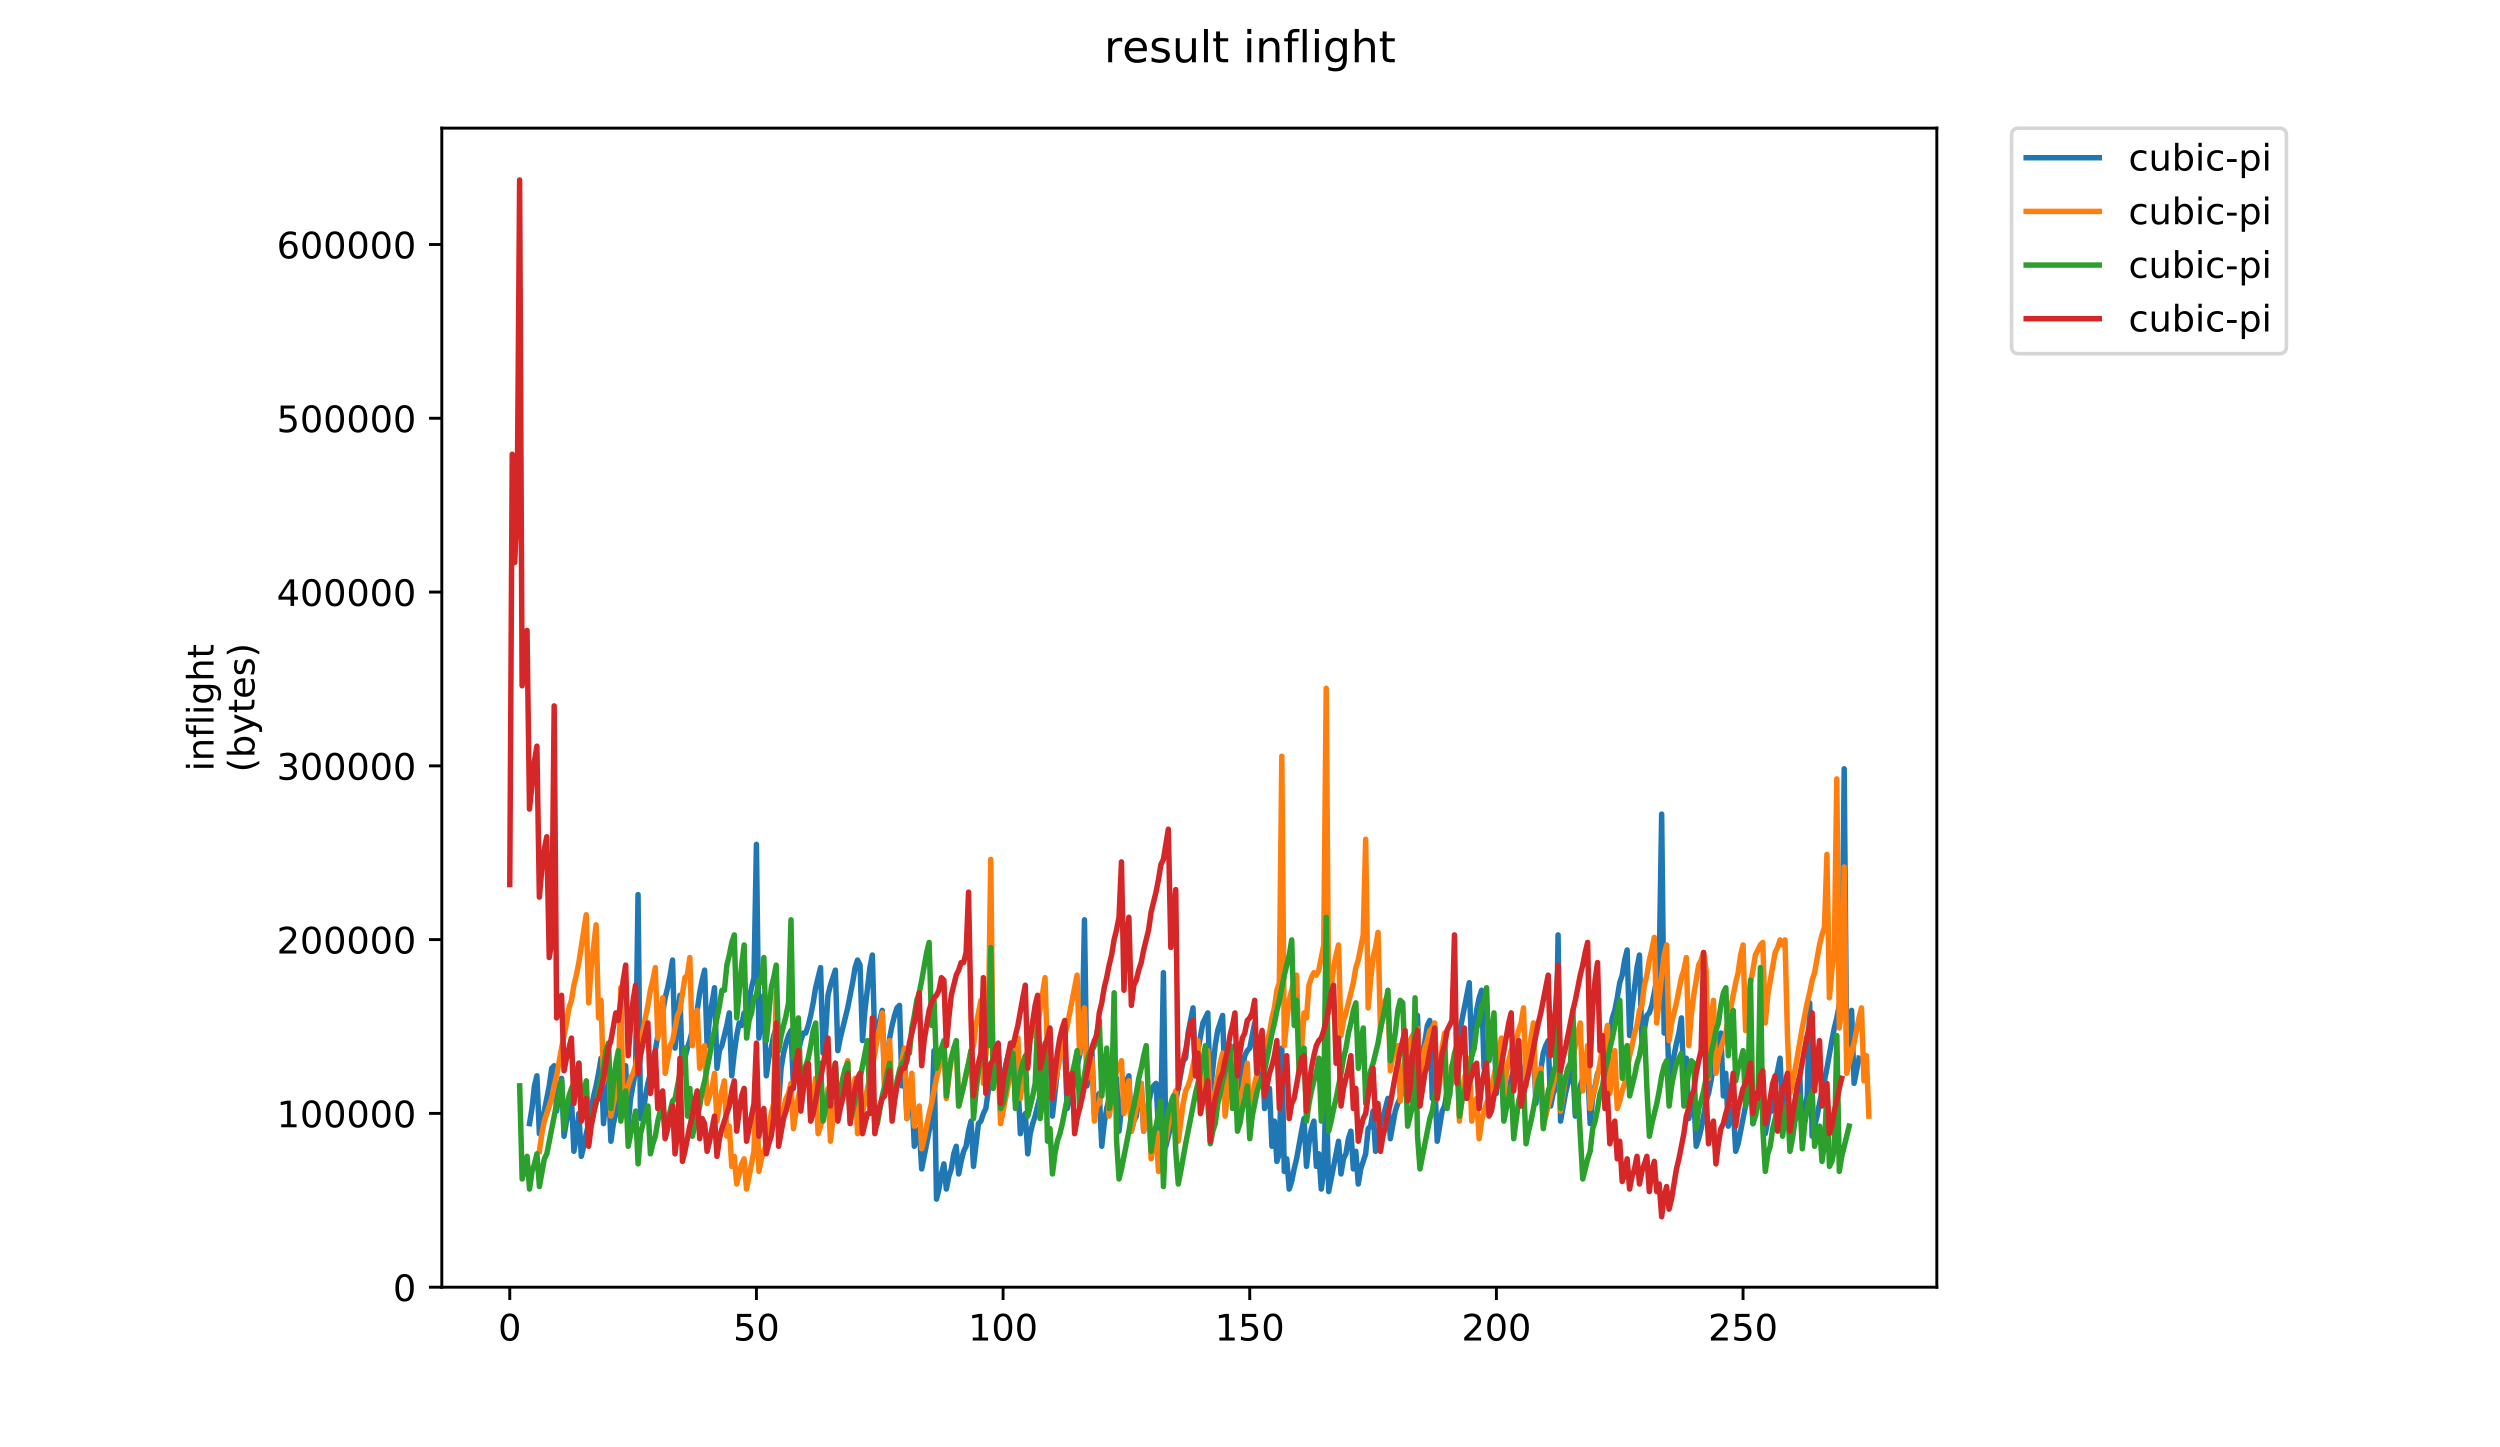 <?xml version="1.0" encoding="utf-8" standalone="no"?>
<!DOCTYPE svg PUBLIC "-//W3C//DTD SVG 1.1//EN"
  "http://www.w3.org/Graphics/SVG/1.1/DTD/svg11.dtd">
<!-- Created with matplotlib (https://matplotlib.org/) -->
<svg height="396pt" version="1.1" viewBox="0 0 684 396" width="684pt" xmlns="http://www.w3.org/2000/svg" xmlns:xlink="http://www.w3.org/1999/xlink">
 <defs>
  <style type="text/css">
*{stroke-linecap:butt;stroke-linejoin:round;}
  </style>
 </defs>
 <g id="figure_1">
  <g id="patch_1">
   <path d="M 0 396 
L 684 396 
L 684 0 
L 0 0 
z
" style="fill:#ffffff;"/>
  </g>
  <g id="axes_1">
   <g id="patch_2">
    <path d="M 120.879 352.174 
L 529.913 352.174 
L 529.913 35.062 
L 120.879 35.062 
z
" style="fill:#ffffff;"/>
   </g>
   <g id="matplotlib.axis_1">
    <g id="xtick_1">
     <g id="line2d_1">
      <defs>
       <path d="M 0 0 
L 0 3.5 
" id="me2e9a9edcd" style="stroke:#000000;stroke-width:0.8;"/>
      </defs>
      <g>
       <use style="stroke:#000000;stroke-width:0.8;" x="139.471" xlink:href="#me2e9a9edcd" y="352.174"/>
      </g>
     </g>
     <g id="text_1">
      <!-- 0 -->
      <defs>
       <path d="M 31.781 66.406 
Q 24.172 66.406 20.328 58.906 
Q 16.5 51.422 16.5 36.375 
Q 16.5 21.391 20.328 13.891 
Q 24.172 6.391 31.781 6.391 
Q 39.453 6.391 43.281 13.891 
Q 47.125 21.391 47.125 36.375 
Q 47.125 51.422 43.281 58.906 
Q 39.453 66.406 31.781 66.406 
z
M 31.781 74.219 
Q 44.047 74.219 50.516 64.516 
Q 56.984 54.828 56.984 36.375 
Q 56.984 17.969 50.516 8.266 
Q 44.047 -1.422 31.781 -1.422 
Q 19.531 -1.422 13.062 8.266 
Q 6.594 17.969 6.594 36.375 
Q 6.594 54.828 13.062 64.516 
Q 19.531 74.219 31.781 74.219 
z
" id="DejaVuSans-48"/>
      </defs>
      <g transform="translate(136.29 366.773)scale(0.1 -0.1)">
       <use xlink:href="#DejaVuSans-48"/>
      </g>
     </g>
    </g>
    <g id="xtick_2">
     <g id="line2d_2">
      <g>
       <use style="stroke:#000000;stroke-width:0.8;" x="206.957" xlink:href="#me2e9a9edcd" y="352.174"/>
      </g>
     </g>
     <g id="text_2">
      <!-- 50 -->
      <defs>
       <path d="M 10.797 72.906 
L 49.516 72.906 
L 49.516 64.594 
L 19.828 64.594 
L 19.828 46.734 
Q 21.969 47.469 24.109 47.828 
Q 26.266 48.188 28.422 48.188 
Q 40.625 48.188 47.75 41.5 
Q 54.891 34.812 54.891 23.391 
Q 54.891 11.625 47.562 5.094 
Q 40.234 -1.422 26.906 -1.422 
Q 22.312 -1.422 17.547 -0.641 
Q 12.797 0.141 7.719 1.703 
L 7.719 11.625 
Q 12.109 9.234 16.797 8.062 
Q 21.484 6.891 26.703 6.891 
Q 35.156 6.891 40.078 11.328 
Q 45.016 15.766 45.016 23.391 
Q 45.016 31 40.078 35.438 
Q 35.156 39.891 26.703 39.891 
Q 22.75 39.891 18.812 39.016 
Q 14.891 38.141 10.797 36.281 
z
" id="DejaVuSans-53"/>
      </defs>
      <g transform="translate(200.594 366.773)scale(0.1 -0.1)">
       <use xlink:href="#DejaVuSans-53"/>
       <use x="63.623" xlink:href="#DejaVuSans-48"/>
      </g>
     </g>
    </g>
    <g id="xtick_3">
     <g id="line2d_3">
      <g>
       <use style="stroke:#000000;stroke-width:0.8;" x="274.443" xlink:href="#me2e9a9edcd" y="352.174"/>
      </g>
     </g>
     <g id="text_3">
      <!-- 100 -->
      <defs>
       <path d="M 12.406 8.297 
L 28.516 8.297 
L 28.516 63.922 
L 10.984 60.406 
L 10.984 69.391 
L 28.422 72.906 
L 38.281 72.906 
L 38.281 8.297 
L 54.391 8.297 
L 54.391 0 
L 12.406 0 
z
" id="DejaVuSans-49"/>
      </defs>
      <g transform="translate(264.899 366.773)scale(0.1 -0.1)">
       <use xlink:href="#DejaVuSans-49"/>
       <use x="63.623" xlink:href="#DejaVuSans-48"/>
       <use x="127.246" xlink:href="#DejaVuSans-48"/>
      </g>
     </g>
    </g>
    <g id="xtick_4">
     <g id="line2d_4">
      <g>
       <use style="stroke:#000000;stroke-width:0.8;" x="341.928" xlink:href="#me2e9a9edcd" y="352.174"/>
      </g>
     </g>
     <g id="text_4">
      <!-- 150 -->
      <g transform="translate(332.385 366.773)scale(0.1 -0.1)">
       <use xlink:href="#DejaVuSans-49"/>
       <use x="63.623" xlink:href="#DejaVuSans-53"/>
       <use x="127.246" xlink:href="#DejaVuSans-48"/>
      </g>
     </g>
    </g>
    <g id="xtick_5">
     <g id="line2d_5">
      <g>
       <use style="stroke:#000000;stroke-width:0.8;" x="409.414" xlink:href="#me2e9a9edcd" y="352.174"/>
      </g>
     </g>
     <g id="text_5">
      <!-- 200 -->
      <defs>
       <path d="M 19.188 8.297 
L 53.609 8.297 
L 53.609 0 
L 7.328 0 
L 7.328 8.297 
Q 12.938 14.109 22.625 23.891 
Q 32.328 33.688 34.812 36.531 
Q 39.547 41.844 41.422 45.531 
Q 43.312 49.219 43.312 52.781 
Q 43.312 58.594 39.234 62.25 
Q 35.156 65.922 28.609 65.922 
Q 23.969 65.922 18.812 64.312 
Q 13.672 62.703 7.812 59.422 
L 7.812 69.391 
Q 13.766 71.781 18.938 73 
Q 24.125 74.219 28.422 74.219 
Q 39.75 74.219 46.484 68.547 
Q 53.219 62.891 53.219 53.422 
Q 53.219 48.922 51.531 44.891 
Q 49.859 40.875 45.406 35.406 
Q 44.188 33.984 37.641 27.219 
Q 31.109 20.453 19.188 8.297 
z
" id="DejaVuSans-50"/>
      </defs>
      <g transform="translate(399.87 366.773)scale(0.1 -0.1)">
       <use xlink:href="#DejaVuSans-50"/>
       <use x="63.623" xlink:href="#DejaVuSans-48"/>
       <use x="127.246" xlink:href="#DejaVuSans-48"/>
      </g>
     </g>
    </g>
    <g id="xtick_6">
     <g id="line2d_6">
      <g>
       <use style="stroke:#000000;stroke-width:0.8;" x="476.9" xlink:href="#me2e9a9edcd" y="352.174"/>
      </g>
     </g>
     <g id="text_6">
      <!-- 250 -->
      <g transform="translate(467.356 366.773)scale(0.1 -0.1)">
       <use xlink:href="#DejaVuSans-50"/>
       <use x="63.623" xlink:href="#DejaVuSans-53"/>
       <use x="127.246" xlink:href="#DejaVuSans-48"/>
      </g>
     </g>
    </g>
   </g>
   <g id="matplotlib.axis_2">
    <g id="ytick_1">
     <g id="line2d_7">
      <defs>
       <path d="M 0 0 
L -3.5 0 
" id="m17745875dc" style="stroke:#000000;stroke-width:0.8;"/>
      </defs>
      <g>
       <use style="stroke:#000000;stroke-width:0.8;" x="120.879" xlink:href="#m17745875dc" y="352.174"/>
      </g>
     </g>
     <g id="text_7">
      <!-- 0 -->
      <g transform="translate(107.516 355.973)scale(0.1 -0.1)">
       <use xlink:href="#DejaVuSans-48"/>
      </g>
     </g>
    </g>
    <g id="ytick_2">
     <g id="line2d_8">
      <g>
       <use style="stroke:#000000;stroke-width:0.8;" x="120.879" xlink:href="#m17745875dc" y="304.628"/>
      </g>
     </g>
     <g id="text_8">
      <!-- 100000 -->
      <g transform="translate(75.704 308.427)scale(0.1 -0.1)">
       <use xlink:href="#DejaVuSans-49"/>
       <use x="63.623" xlink:href="#DejaVuSans-48"/>
       <use x="127.246" xlink:href="#DejaVuSans-48"/>
       <use x="190.869" xlink:href="#DejaVuSans-48"/>
       <use x="254.492" xlink:href="#DejaVuSans-48"/>
       <use x="318.115" xlink:href="#DejaVuSans-48"/>
      </g>
     </g>
    </g>
    <g id="ytick_3">
     <g id="line2d_9">
      <g>
       <use style="stroke:#000000;stroke-width:0.8;" x="120.879" xlink:href="#m17745875dc" y="257.081"/>
      </g>
     </g>
     <g id="text_9">
      <!-- 200000 -->
      <g transform="translate(75.704 260.88)scale(0.1 -0.1)">
       <use xlink:href="#DejaVuSans-50"/>
       <use x="63.623" xlink:href="#DejaVuSans-48"/>
       <use x="127.246" xlink:href="#DejaVuSans-48"/>
       <use x="190.869" xlink:href="#DejaVuSans-48"/>
       <use x="254.492" xlink:href="#DejaVuSans-48"/>
       <use x="318.115" xlink:href="#DejaVuSans-48"/>
      </g>
     </g>
    </g>
    <g id="ytick_4">
     <g id="line2d_10">
      <g>
       <use style="stroke:#000000;stroke-width:0.8;" x="120.879" xlink:href="#m17745875dc" y="209.534"/>
      </g>
     </g>
     <g id="text_10">
      <!-- 300000 -->
      <defs>
       <path d="M 40.578 39.312 
Q 47.656 37.797 51.625 33 
Q 55.609 28.219 55.609 21.188 
Q 55.609 10.406 48.188 4.484 
Q 40.766 -1.422 27.094 -1.422 
Q 22.516 -1.422 17.656 -0.516 
Q 12.797 0.391 7.625 2.203 
L 7.625 11.719 
Q 11.719 9.328 16.594 8.109 
Q 21.484 6.891 26.812 6.891 
Q 36.078 6.891 40.938 10.547 
Q 45.797 14.203 45.797 21.188 
Q 45.797 27.641 41.281 31.266 
Q 36.766 34.906 28.719 34.906 
L 20.219 34.906 
L 20.219 43.016 
L 29.109 43.016 
Q 36.375 43.016 40.234 45.922 
Q 44.094 48.828 44.094 54.297 
Q 44.094 59.906 40.109 62.906 
Q 36.141 65.922 28.719 65.922 
Q 24.656 65.922 20.016 65.031 
Q 15.375 64.156 9.812 62.312 
L 9.812 71.094 
Q 15.438 72.656 20.344 73.438 
Q 25.25 74.219 29.594 74.219 
Q 40.828 74.219 47.359 69.109 
Q 53.906 64.016 53.906 55.328 
Q 53.906 49.266 50.438 45.094 
Q 46.969 40.922 40.578 39.312 
z
" id="DejaVuSans-51"/>
      </defs>
      <g transform="translate(75.704 213.334)scale(0.1 -0.1)">
       <use xlink:href="#DejaVuSans-51"/>
       <use x="63.623" xlink:href="#DejaVuSans-48"/>
       <use x="127.246" xlink:href="#DejaVuSans-48"/>
       <use x="190.869" xlink:href="#DejaVuSans-48"/>
       <use x="254.492" xlink:href="#DejaVuSans-48"/>
       <use x="318.115" xlink:href="#DejaVuSans-48"/>
      </g>
     </g>
    </g>
    <g id="ytick_5">
     <g id="line2d_11">
      <g>
       <use style="stroke:#000000;stroke-width:0.8;" x="120.879" xlink:href="#m17745875dc" y="161.988"/>
      </g>
     </g>
     <g id="text_11">
      <!-- 400000 -->
      <defs>
       <path d="M 37.797 64.312 
L 12.891 25.391 
L 37.797 25.391 
z
M 35.203 72.906 
L 47.609 72.906 
L 47.609 25.391 
L 58.016 25.391 
L 58.016 17.188 
L 47.609 17.188 
L 47.609 0 
L 37.797 0 
L 37.797 17.188 
L 4.891 17.188 
L 4.891 26.703 
z
" id="DejaVuSans-52"/>
      </defs>
      <g transform="translate(75.704 165.787)scale(0.1 -0.1)">
       <use xlink:href="#DejaVuSans-52"/>
       <use x="63.623" xlink:href="#DejaVuSans-48"/>
       <use x="127.246" xlink:href="#DejaVuSans-48"/>
       <use x="190.869" xlink:href="#DejaVuSans-48"/>
       <use x="254.492" xlink:href="#DejaVuSans-48"/>
       <use x="318.115" xlink:href="#DejaVuSans-48"/>
      </g>
     </g>
    </g>
    <g id="ytick_6">
     <g id="line2d_12">
      <g>
       <use style="stroke:#000000;stroke-width:0.8;" x="120.879" xlink:href="#m17745875dc" y="114.441"/>
      </g>
     </g>
     <g id="text_12">
      <!-- 500000 -->
      <g transform="translate(75.704 118.24)scale(0.1 -0.1)">
       <use xlink:href="#DejaVuSans-53"/>
       <use x="63.623" xlink:href="#DejaVuSans-48"/>
       <use x="127.246" xlink:href="#DejaVuSans-48"/>
       <use x="190.869" xlink:href="#DejaVuSans-48"/>
       <use x="254.492" xlink:href="#DejaVuSans-48"/>
       <use x="318.115" xlink:href="#DejaVuSans-48"/>
      </g>
     </g>
    </g>
    <g id="ytick_7">
     <g id="line2d_13">
      <g>
       <use style="stroke:#000000;stroke-width:0.8;" x="120.879" xlink:href="#m17745875dc" y="66.894"/>
      </g>
     </g>
     <g id="text_13">
      <!-- 600000 -->
      <defs>
       <path d="M 33.016 40.375 
Q 26.375 40.375 22.484 35.828 
Q 18.609 31.297 18.609 23.391 
Q 18.609 15.531 22.484 10.953 
Q 26.375 6.391 33.016 6.391 
Q 39.656 6.391 43.531 10.953 
Q 47.406 15.531 47.406 23.391 
Q 47.406 31.297 43.531 35.828 
Q 39.656 40.375 33.016 40.375 
z
M 52.594 71.297 
L 52.594 62.312 
Q 48.875 64.062 45.094 64.984 
Q 41.312 65.922 37.594 65.922 
Q 27.828 65.922 22.672 59.328 
Q 17.531 52.734 16.797 39.406 
Q 19.672 43.656 24.016 45.922 
Q 28.375 48.188 33.594 48.188 
Q 44.578 48.188 50.953 41.516 
Q 57.328 34.859 57.328 23.391 
Q 57.328 12.156 50.688 5.359 
Q 44.047 -1.422 33.016 -1.422 
Q 20.359 -1.422 13.672 8.266 
Q 6.984 17.969 6.984 36.375 
Q 6.984 53.656 15.188 63.938 
Q 23.391 74.219 37.203 74.219 
Q 40.922 74.219 44.703 73.484 
Q 48.484 72.75 52.594 71.297 
z
" id="DejaVuSans-54"/>
      </defs>
      <g transform="translate(75.704 70.694)scale(0.1 -0.1)">
       <use xlink:href="#DejaVuSans-54"/>
       <use x="63.623" xlink:href="#DejaVuSans-48"/>
       <use x="127.246" xlink:href="#DejaVuSans-48"/>
       <use x="190.869" xlink:href="#DejaVuSans-48"/>
       <use x="254.492" xlink:href="#DejaVuSans-48"/>
       <use x="318.115" xlink:href="#DejaVuSans-48"/>
      </g>
     </g>
    </g>
    <g id="text_14">
     <!-- inflight -->
     <defs>
      <path d="M 9.422 54.688 
L 18.406 54.688 
L 18.406 0 
L 9.422 0 
z
M 9.422 75.984 
L 18.406 75.984 
L 18.406 64.594 
L 9.422 64.594 
z
" id="DejaVuSans-105"/>
      <path d="M 54.891 33.016 
L 54.891 0 
L 45.906 0 
L 45.906 32.719 
Q 45.906 40.484 42.875 44.328 
Q 39.844 48.188 33.797 48.188 
Q 26.516 48.188 22.312 43.547 
Q 18.109 38.922 18.109 30.906 
L 18.109 0 
L 9.078 0 
L 9.078 54.688 
L 18.109 54.688 
L 18.109 46.188 
Q 21.344 51.125 25.703 53.562 
Q 30.078 56 35.797 56 
Q 45.219 56 50.047 50.172 
Q 54.891 44.344 54.891 33.016 
z
" id="DejaVuSans-110"/>
      <path d="M 37.109 75.984 
L 37.109 68.5 
L 28.516 68.5 
Q 23.688 68.5 21.797 66.547 
Q 19.922 64.594 19.922 59.516 
L 19.922 54.688 
L 34.719 54.688 
L 34.719 47.703 
L 19.922 47.703 
L 19.922 0 
L 10.891 0 
L 10.891 47.703 
L 2.297 47.703 
L 2.297 54.688 
L 10.891 54.688 
L 10.891 58.5 
Q 10.891 67.625 15.141 71.797 
Q 19.391 75.984 28.609 75.984 
z
" id="DejaVuSans-102"/>
      <path d="M 9.422 75.984 
L 18.406 75.984 
L 18.406 0 
L 9.422 0 
z
" id="DejaVuSans-108"/>
      <path d="M 45.406 27.984 
Q 45.406 37.75 41.375 43.109 
Q 37.359 48.484 30.078 48.484 
Q 22.859 48.484 18.828 43.109 
Q 14.797 37.75 14.797 27.984 
Q 14.797 18.266 18.828 12.891 
Q 22.859 7.516 30.078 7.516 
Q 37.359 7.516 41.375 12.891 
Q 45.406 18.266 45.406 27.984 
z
M 54.391 6.781 
Q 54.391 -7.172 48.188 -13.984 
Q 42 -20.797 29.203 -20.797 
Q 24.469 -20.797 20.266 -20.094 
Q 16.062 -19.391 12.109 -17.922 
L 12.109 -9.188 
Q 16.062 -11.328 19.922 -12.344 
Q 23.781 -13.375 27.781 -13.375 
Q 36.625 -13.375 41.016 -8.766 
Q 45.406 -4.156 45.406 5.172 
L 45.406 9.625 
Q 42.625 4.781 38.281 2.391 
Q 33.938 0 27.875 0 
Q 17.828 0 11.672 7.656 
Q 5.516 15.328 5.516 27.984 
Q 5.516 40.672 11.672 48.328 
Q 17.828 56 27.875 56 
Q 33.938 56 38.281 53.609 
Q 42.625 51.219 45.406 46.391 
L 45.406 54.688 
L 54.391 54.688 
z
" id="DejaVuSans-103"/>
      <path d="M 54.891 33.016 
L 54.891 0 
L 45.906 0 
L 45.906 32.719 
Q 45.906 40.484 42.875 44.328 
Q 39.844 48.188 33.797 48.188 
Q 26.516 48.188 22.312 43.547 
Q 18.109 38.922 18.109 30.906 
L 18.109 0 
L 9.078 0 
L 9.078 75.984 
L 18.109 75.984 
L 18.109 46.188 
Q 21.344 51.125 25.703 53.562 
Q 30.078 56 35.797 56 
Q 45.219 56 50.047 50.172 
Q 54.891 44.344 54.891 33.016 
z
" id="DejaVuSans-104"/>
      <path d="M 18.312 70.219 
L 18.312 54.688 
L 36.812 54.688 
L 36.812 47.703 
L 18.312 47.703 
L 18.312 18.016 
Q 18.312 11.328 20.141 9.422 
Q 21.969 7.516 27.594 7.516 
L 36.812 7.516 
L 36.812 0 
L 27.594 0 
Q 17.188 0 13.234 3.875 
Q 9.281 7.766 9.281 18.016 
L 9.281 47.703 
L 2.688 47.703 
L 2.688 54.688 
L 9.281 54.688 
L 9.281 70.219 
z
" id="DejaVuSans-116"/>
     </defs>
     <g transform="translate(58.426 211.018)rotate(-90)scale(0.1 -0.1)">
      <use xlink:href="#DejaVuSans-105"/>
      <use x="27.783" xlink:href="#DejaVuSans-110"/>
      <use x="91.162" xlink:href="#DejaVuSans-102"/>
      <use x="126.367" xlink:href="#DejaVuSans-108"/>
      <use x="154.15" xlink:href="#DejaVuSans-105"/>
      <use x="181.934" xlink:href="#DejaVuSans-103"/>
      <use x="245.41" xlink:href="#DejaVuSans-104"/>
      <use x="308.789" xlink:href="#DejaVuSans-116"/>
     </g>
     <!-- (bytes) -->
     <defs>
      <path d="M 31 75.875 
Q 24.469 64.656 21.281 53.656 
Q 18.109 42.672 18.109 31.391 
Q 18.109 20.125 21.312 9.062 
Q 24.516 -2 31 -13.188 
L 23.188 -13.188 
Q 15.875 -1.703 12.234 9.375 
Q 8.594 20.453 8.594 31.391 
Q 8.594 42.281 12.203 53.312 
Q 15.828 64.359 23.188 75.875 
z
" id="DejaVuSans-40"/>
      <path d="M 48.688 27.297 
Q 48.688 37.203 44.609 42.844 
Q 40.531 48.484 33.406 48.484 
Q 26.266 48.484 22.188 42.844 
Q 18.109 37.203 18.109 27.297 
Q 18.109 17.391 22.188 11.75 
Q 26.266 6.109 33.406 6.109 
Q 40.531 6.109 44.609 11.75 
Q 48.688 17.391 48.688 27.297 
z
M 18.109 46.391 
Q 20.953 51.266 25.266 53.625 
Q 29.594 56 35.594 56 
Q 45.562 56 51.781 48.094 
Q 58.016 40.188 58.016 27.297 
Q 58.016 14.406 51.781 6.484 
Q 45.562 -1.422 35.594 -1.422 
Q 29.594 -1.422 25.266 0.953 
Q 20.953 3.328 18.109 8.203 
L 18.109 0 
L 9.078 0 
L 9.078 75.984 
L 18.109 75.984 
z
" id="DejaVuSans-98"/>
      <path d="M 32.172 -5.078 
Q 28.375 -14.844 24.75 -17.812 
Q 21.141 -20.797 15.094 -20.797 
L 7.906 -20.797 
L 7.906 -13.281 
L 13.188 -13.281 
Q 16.891 -13.281 18.938 -11.516 
Q 21 -9.766 23.484 -3.219 
L 25.094 0.875 
L 2.984 54.688 
L 12.5 54.688 
L 29.594 11.922 
L 46.688 54.688 
L 56.203 54.688 
z
" id="DejaVuSans-121"/>
      <path d="M 56.203 29.594 
L 56.203 25.203 
L 14.891 25.203 
Q 15.484 15.922 20.484 11.062 
Q 25.484 6.203 34.422 6.203 
Q 39.594 6.203 44.453 7.469 
Q 49.312 8.734 54.109 11.281 
L 54.109 2.781 
Q 49.266 0.734 44.188 -0.344 
Q 39.109 -1.422 33.891 -1.422 
Q 20.797 -1.422 13.156 6.188 
Q 5.516 13.812 5.516 26.812 
Q 5.516 40.234 12.766 48.109 
Q 20.016 56 32.328 56 
Q 43.359 56 49.781 48.891 
Q 56.203 41.797 56.203 29.594 
z
M 47.219 32.234 
Q 47.125 39.594 43.094 43.984 
Q 39.062 48.391 32.422 48.391 
Q 24.906 48.391 20.391 44.141 
Q 15.875 39.891 15.188 32.172 
z
" id="DejaVuSans-101"/>
      <path d="M 44.281 53.078 
L 44.281 44.578 
Q 40.484 46.531 36.375 47.5 
Q 32.281 48.484 27.875 48.484 
Q 21.188 48.484 17.844 46.438 
Q 14.5 44.391 14.5 40.281 
Q 14.5 37.156 16.891 35.375 
Q 19.281 33.594 26.516 31.984 
L 29.594 31.297 
Q 39.156 29.25 43.188 25.516 
Q 47.219 21.781 47.219 15.094 
Q 47.219 7.469 41.188 3.016 
Q 35.156 -1.422 24.609 -1.422 
Q 20.219 -1.422 15.453 -0.562 
Q 10.688 0.297 5.422 2 
L 5.422 11.281 
Q 10.406 8.688 15.234 7.391 
Q 20.062 6.109 24.812 6.109 
Q 31.156 6.109 34.562 8.281 
Q 37.984 10.453 37.984 14.406 
Q 37.984 18.062 35.516 20.016 
Q 33.062 21.969 24.703 23.781 
L 21.578 24.516 
Q 13.234 26.266 9.516 29.906 
Q 5.812 33.547 5.812 39.891 
Q 5.812 47.609 11.281 51.797 
Q 16.75 56 26.812 56 
Q 31.781 56 36.172 55.266 
Q 40.578 54.547 44.281 53.078 
z
" id="DejaVuSans-115"/>
      <path d="M 8.016 75.875 
L 15.828 75.875 
Q 23.141 64.359 26.781 53.312 
Q 30.422 42.281 30.422 31.391 
Q 30.422 20.453 26.781 9.375 
Q 23.141 -1.703 15.828 -13.188 
L 8.016 -13.188 
Q 14.5 -2 17.703 9.062 
Q 20.906 20.125 20.906 31.391 
Q 20.906 42.672 17.703 53.656 
Q 14.5 64.656 8.016 75.875 
z
" id="DejaVuSans-41"/>
     </defs>
     <g transform="translate(69.624 211.295)rotate(-90)scale(0.1 -0.1)">
      <use xlink:href="#DejaVuSans-40"/>
      <use x="39.014" xlink:href="#DejaVuSans-98"/>
      <use x="102.49" xlink:href="#DejaVuSans-121"/>
      <use x="161.67" xlink:href="#DejaVuSans-116"/>
      <use x="200.879" xlink:href="#DejaVuSans-101"/>
      <use x="262.402" xlink:href="#DejaVuSans-115"/>
      <use x="314.502" xlink:href="#DejaVuSans-41"/>
     </g>
    </g>
   </g>
   <g id="line2d_14">
    <path clip-path="url(#pfcf0b3fd82)" d="M 144.871 307.423 
L 145.546 303.292 
L 146.221 297.096 
L 146.896 294.342 
L 147.571 310.177 
L 148.246 306.735 
L 148.92 303.981 
L 150.27 297.096 
L 150.945 292.277 
L 151.62 291.588 
L 152.295 303.981 
L 152.97 298.473 
L 153.644 295.031 
L 154.319 310.866 
L 154.994 306.735 
L 155.669 303.981 
L 156.344 300.539 
L 157.019 314.997 
L 157.694 310.866 
L 158.368 304.669 
L 159.043 316.373 
L 159.718 313.62 
L 160.393 310.177 
L 161.068 307.423 
L 162.418 299.85 
L 163.092 297.096 
L 163.767 293.654 
L 164.442 289.523 
L 165.117 307.423 
L 165.792 300.539 
L 166.467 295.719 
L 167.142 312.243 
L 167.816 307.423 
L 168.491 304.669 
L 170.516 294.342 
L 171.191 291.588 
L 171.866 307.423 
L 172.54 300.539 
L 173.89 292.965 
L 174.565 244.772 
L 175.24 306.046 
L 175.915 305.358 
L 176.59 299.85 
L 177.264 296.408 
L 177.939 293.654 
L 178.614 289.523 
L 179.289 287.457 
L 179.964 283.327 
L 180.639 280.573 
L 181.314 277.13 
L 181.988 273 
L 182.663 270.246 
L 183.338 266.803 
L 184.013 262.672 
L 184.688 286.769 
L 185.363 278.507 
L 186.038 272.311 
L 186.712 293.654 
L 187.387 289.523 
L 188.062 286.769 
L 188.737 284.704 
L 189.412 281.95 
L 190.087 277.819 
L 190.762 276.442 
L 191.436 271.623 
L 192.111 268.18 
L 192.786 265.426 
L 193.461 286.081 
L 194.136 278.507 
L 195.486 270.246 
L 196.16 292.277 
L 196.835 287.457 
L 197.51 286.081 
L 198.86 280.573 
L 199.535 277.13 
L 200.21 294.342 
L 200.884 288.146 
L 201.559 283.327 
L 202.234 279.884 
L 202.909 280.573 
L 203.584 277.13 
L 204.259 279.196 
L 204.934 273.688 
L 205.608 270.246 
L 206.283 267.492 
L 206.958 231.003 
L 207.633 284.015 
L 208.983 272.311 
L 209.658 294.342 
L 210.333 289.523 
L 211.007 286.769 
L 211.682 283.327 
L 212.357 281.261 
L 213.032 301.915 
L 213.707 292.277 
L 214.382 288.146 
L 215.057 285.392 
L 215.731 283.327 
L 216.406 281.95 
L 217.081 297.096 
L 218.431 287.457 
L 219.106 284.704 
L 219.781 282.638 
L 220.455 282.638 
L 221.13 280.573 
L 221.805 277.819 
L 222.48 274.376 
L 223.155 270.246 
L 224.505 264.738 
L 225.179 288.146 
L 225.854 283.327 
L 226.529 272.311 
L 227.204 269.557 
L 228.554 265.426 
L 229.229 287.457 
L 229.903 284.015 
L 231.928 275.753 
L 233.278 268.869 
L 233.953 264.738 
L 234.627 262.672 
L 235.302 264.049 
L 235.977 284.704 
L 236.652 276.442 
L 238.002 264.738 
L 238.677 261.295 
L 239.351 285.392 
L 240.026 281.95 
L 241.376 276.442 
L 242.051 297.785 
L 242.726 290.211 
L 243.401 284.015 
L 244.075 280.573 
L 244.75 277.819 
L 245.425 275.753 
L 246.1 275.065 
L 246.775 297.096 
L 247.45 290.9 
L 248.125 306.046 
L 248.799 301.227 
L 249.474 298.473 
L 250.149 313.62 
L 250.824 310.866 
L 251.499 308.8 
L 252.174 319.816 
L 254.198 309.489 
L 254.873 306.735 
L 255.548 287.457 
L 256.223 328.078 
L 256.898 325.324 
L 257.573 321.193 
L 258.247 318.439 
L 258.922 325.324 
L 259.597 321.881 
L 260.272 319.816 
L 260.947 315.685 
L 261.622 313.62 
L 262.297 321.193 
L 262.971 317.75 
L 263.646 314.997 
L 264.321 313.62 
L 264.996 309.489 
L 265.671 306.735 
L 266.346 319.127 
L 267.695 307.423 
L 268.37 306.735 
L 269.045 304.669 
L 269.72 303.292 
L 270.395 298.473 
L 271.07 296.408 
L 271.745 292.965 
L 272.419 288.834 
L 273.094 286.081 
L 273.769 301.227 
L 274.444 295.031 
L 275.119 291.588 
L 275.794 288.834 
L 276.469 286.769 
L 277.143 285.392 
L 277.818 301.227 
L 278.493 295.719 
L 279.168 310.177 
L 279.843 306.046 
L 280.518 304.669 
L 281.193 315.685 
L 281.867 310.177 
L 282.542 307.423 
L 283.217 305.358 
L 284.567 299.85 
L 285.242 295.719 
L 285.917 293.654 
L 287.266 286.769 
L 287.941 305.358 
L 289.291 292.965 
L 289.966 288.146 
L 290.641 286.769 
L 291.315 287.457 
L 291.99 303.292 
L 292.665 300.539 
L 293.34 298.473 
L 294.69 291.588 
L 295.365 288.834 
L 296.039 284.704 
L 296.714 251.657 
L 297.389 297.096 
L 298.739 287.457 
L 299.414 304.669 
L 300.089 301.227 
L 300.763 299.162 
L 301.438 313.62 
L 302.113 307.423 
L 302.788 303.292 
L 303.463 300.539 
L 304.138 298.473 
L 304.813 297.785 
L 305.487 295.031 
L 306.162 309.489 
L 306.837 303.292 
L 307.512 298.473 
L 308.187 295.719 
L 308.862 294.342 
L 309.537 309.489 
L 310.211 306.735 
L 310.886 305.358 
L 311.561 299.85 
L 312.236 296.408 
L 312.911 309.489 
L 313.586 304.669 
L 314.261 301.915 
L 314.935 298.473 
L 315.61 297.096 
L 316.285 296.408 
L 316.96 308.8 
L 317.635 303.981 
L 318.31 266.115 
L 318.985 313.62 
L 320.334 308.112 
L 322.359 297.785 
L 323.709 290.211 
L 324.383 289.523 
L 325.058 282.638 
L 326.408 275.753 
L 327.083 294.342 
L 327.758 287.457 
L 329.108 279.884 
L 330.457 277.13 
L 331.132 299.162 
L 332.482 286.081 
L 333.157 281.95 
L 334.506 277.819 
L 335.181 298.473 
L 335.856 294.342 
L 336.531 291.588 
L 337.206 289.523 
L 337.881 286.081 
L 338.556 300.539 
L 340.58 288.834 
L 341.255 287.457 
L 341.93 286.769 
L 343.28 279.884 
L 343.954 297.096 
L 344.629 290.211 
L 345.304 286.081 
L 345.979 303.292 
L 347.329 297.785 
L 348.004 313.62 
L 348.678 306.735 
L 349.353 317.75 
L 350.028 315.685 
L 350.703 286.769 
L 351.378 320.504 
L 352.053 317.062 
L 352.728 325.324 
L 353.402 323.258 
L 354.077 319.816 
L 354.752 317.062 
L 356.102 309.489 
L 356.777 306.046 
L 357.452 319.127 
L 358.126 312.931 
L 358.801 308.8 
L 359.476 306.735 
L 360.151 319.127 
L 360.826 315.685 
L 361.501 325.324 
L 362.176 320.504 
L 362.85 295.719 
L 363.525 326.012 
L 366.225 312.243 
L 366.9 321.193 
L 367.574 317.062 
L 368.249 315.685 
L 368.924 311.554 
L 369.599 309.489 
L 370.274 319.816 
L 370.949 314.997 
L 371.624 323.947 
L 372.298 319.816 
L 373.648 315.685 
L 374.323 308.8 
L 374.998 308.112 
L 375.673 303.981 
L 376.348 314.997 
L 377.697 307.423 
L 379.047 303.292 
L 379.722 300.539 
L 380.397 311.554 
L 381.746 303.981 
L 382.421 301.915 
L 383.096 300.539 
L 384.446 295.031 
L 385.121 290.9 
L 385.796 288.146 
L 386.47 284.704 
L 387.145 281.95 
L 387.82 277.819 
L 388.495 296.408 
L 389.17 289.523 
L 390.52 280.573 
L 391.194 279.196 
L 391.869 300.539 
L 392.544 295.719 
L 393.219 312.243 
L 394.569 303.981 
L 395.244 302.604 
L 395.918 298.473 
L 396.593 299.85 
L 397.268 291.588 
L 397.943 289.523 
L 401.992 268.869 
L 402.667 288.834 
L 403.342 281.95 
L 404.017 276.442 
L 404.692 273 
L 405.366 270.934 
L 406.041 292.277 
L 406.716 286.769 
L 407.391 286.081 
L 408.066 284.704 
L 408.741 280.573 
L 409.416 299.162 
L 410.09 290.9 
L 410.765 287.457 
L 411.44 303.981 
L 412.115 301.227 
L 412.79 299.162 
L 413.465 295.031 
L 414.14 292.965 
L 414.814 288.146 
L 415.489 284.704 
L 416.164 301.915 
L 416.839 295.031 
L 417.514 290.211 
L 418.189 287.457 
L 418.864 285.392 
L 419.538 284.015 
L 420.213 301.915 
L 422.238 288.146 
L 422.913 286.081 
L 423.588 284.704 
L 424.262 302.604 
L 424.937 299.162 
L 425.612 297.785 
L 426.287 255.788 
L 426.962 306.735 
L 428.312 299.162 
L 428.986 296.408 
L 429.661 295.031 
L 430.336 292.277 
L 431.011 305.358 
L 431.686 300.539 
L 432.361 297.096 
L 433.71 292.965 
L 434.385 292.277 
L 435.06 307.423 
L 435.735 300.539 
L 437.085 293.654 
L 437.76 292.965 
L 438.434 290.9 
L 439.109 289.523 
L 439.784 285.392 
L 440.459 282.638 
L 441.134 278.507 
L 441.809 276.442 
L 442.484 273 
L 443.158 268.869 
L 443.833 266.803 
L 444.508 262.672 
L 445.183 259.918 
L 445.858 283.327 
L 446.533 275.753 
L 447.882 264.738 
L 448.557 261.295 
L 449.232 285.392 
L 450.582 277.819 
L 451.257 277.13 
L 451.932 275.065 
L 453.281 268.18 
L 453.956 264.049 
L 454.631 222.741 
L 455.306 282.638 
L 455.981 275.753 
L 456.656 295.031 
L 457.331 291.588 
L 458.005 288.834 
L 458.68 285.392 
L 459.355 282.638 
L 460.03 278.507 
L 460.705 296.408 
L 461.38 289.523 
L 462.055 306.046 
L 462.729 301.915 
L 463.404 299.85 
L 464.079 313.62 
L 464.754 311.554 
L 465.429 308.8 
L 466.104 305.358 
L 466.779 301.227 
L 467.453 299.162 
L 468.128 295.719 
L 468.803 291.588 
L 469.478 288.834 
L 470.153 285.392 
L 470.828 282.638 
L 471.503 299.85 
L 472.177 293.654 
L 472.852 308.112 
L 473.527 306.046 
L 474.202 302.604 
L 474.877 314.997 
L 475.552 312.931 
L 477.576 302.604 
L 478.251 298.473 
L 478.926 295.719 
L 479.601 307.423 
L 480.276 302.604 
L 480.951 300.539 
L 481.625 297.096 
L 482.3 295.719 
L 482.975 310.177 
L 483.65 306.735 
L 484.325 302.604 
L 485 303.981 
L 485.675 296.408 
L 487.024 289.523 
L 487.699 304.669 
L 489.049 294.342 
L 489.724 309.489 
L 490.399 306.735 
L 491.748 297.785 
L 492.423 294.342 
L 493.098 311.554 
L 493.773 303.981 
L 494.448 299.85 
L 495.123 274.376 
L 495.797 310.866 
L 497.147 305.358 
L 498.497 298.473 
L 499.172 295.719 
L 499.847 292.277 
L 501.196 284.704 
L 501.871 281.261 
L 502.546 278.507 
L 503.896 271.623 
L 504.571 210.348 
L 505.245 287.457 
L 505.92 281.261 
L 506.595 276.442 
L 507.27 296.408 
L 508.62 289.523 
L 508.62 289.523 
" style="fill:none;stroke:#1f77b4;stroke-linecap:square;stroke-width:1.5;"/>
   </g>
   <g id="line2d_15">
    <path clip-path="url(#pfcf0b3fd82)" d="M 147.572 314.997 
L 148.247 310.177 
L 148.922 306.735 
L 150.946 300.539 
L 151.621 297.096 
L 152.296 294.342 
L 153.646 286.769 
L 154.995 279.884 
L 155.67 275.753 
L 156.345 273.688 
L 157.02 269.557 
L 157.695 266.803 
L 158.37 263.361 
L 160.394 250.28 
L 161.069 274.376 
L 161.744 264.738 
L 163.094 253.034 
L 163.769 278.507 
L 164.444 273.688 
L 165.118 295.719 
L 166.468 287.457 
L 167.143 305.358 
L 167.818 301.915 
L 169.168 296.408 
L 169.842 270.246 
L 170.517 305.358 
L 171.192 300.539 
L 171.867 297.096 
L 172.542 295.031 
L 173.217 293.654 
L 173.892 291.588 
L 174.566 288.146 
L 175.241 285.392 
L 177.266 275.065 
L 177.941 270.934 
L 178.616 268.18 
L 179.29 264.738 
L 179.965 284.015 
L 181.315 273 
L 181.99 293.654 
L 183.34 286.081 
L 184.014 284.704 
L 185.364 277.819 
L 186.039 276.442 
L 187.389 267.492 
L 188.064 266.803 
L 188.738 261.984 
L 189.413 286.081 
L 190.088 279.884 
L 190.763 276.442 
L 191.438 292.277 
L 192.113 288.146 
L 192.788 286.081 
L 193.462 301.915 
L 194.812 297.785 
L 195.487 293.654 
L 196.162 306.735 
L 196.837 301.915 
L 197.512 298.473 
L 198.186 295.719 
L 198.861 310.866 
L 199.536 308.112 
L 200.211 319.127 
L 200.886 316.373 
L 201.561 323.947 
L 202.91 318.439 
L 203.585 317.062 
L 204.26 325.324 
L 206.285 314.997 
L 206.96 295.031 
L 207.634 320.504 
L 208.309 317.062 
L 209.659 312.931 
L 211.009 304.669 
L 211.684 301.915 
L 212.358 271.623 
L 213.033 310.177 
L 213.708 305.358 
L 214.383 303.292 
L 215.058 300.539 
L 215.733 299.162 
L 216.408 296.408 
L 217.082 308.8 
L 218.432 299.85 
L 219.782 295.719 
L 220.457 294.342 
L 221.132 290.9 
L 221.806 306.046 
L 222.481 299.85 
L 223.156 295.031 
L 223.831 310.177 
L 224.506 308.112 
L 226.53 297.785 
L 227.205 312.243 
L 227.88 306.046 
L 228.555 301.915 
L 229.23 306.046 
L 229.905 297.785 
L 230.58 296.408 
L 231.254 292.965 
L 231.929 290.211 
L 232.604 304.669 
L 233.279 299.162 
L 233.954 295.031 
L 234.629 310.177 
L 235.304 306.735 
L 235.978 304.669 
L 237.328 297.785 
L 238.003 295.031 
L 239.353 288.146 
L 240.028 284.015 
L 240.702 281.261 
L 241.377 277.13 
L 242.052 297.785 
L 242.727 290.211 
L 243.402 284.704 
L 244.077 301.915 
L 244.752 298.473 
L 245.426 297.096 
L 246.101 292.965 
L 246.776 290.211 
L 247.451 286.769 
L 248.126 306.046 
L 248.801 298.473 
L 249.476 293.654 
L 250.15 308.112 
L 250.825 304.669 
L 251.5 302.604 
L 252.175 314.308 
L 252.85 311.554 
L 254.2 304.669 
L 254.874 301.915 
L 256.224 295.031 
L 256.899 292.277 
L 257.574 288.146 
L 258.249 285.392 
L 258.924 300.539 
L 260.273 289.523 
L 260.948 288.146 
L 261.623 285.392 
L 262.298 302.604 
L 264.322 294.342 
L 265.672 287.457 
L 266.347 286.081 
L 267.022 280.573 
L 268.372 273.688 
L 269.046 296.408 
L 270.396 281.261 
L 271.071 235.133 
L 271.746 296.408 
L 272.421 293.654 
L 273.096 291.588 
L 273.77 307.423 
L 276.47 293.654 
L 277.145 290.9 
L 278.495 284.015 
L 279.169 300.539 
L 280.519 290.211 
L 281.194 287.457 
L 281.869 284.015 
L 282.544 283.327 
L 283.893 280.573 
L 285.918 267.492 
L 286.593 288.834 
L 287.268 281.95 
L 287.943 299.85 
L 289.967 289.523 
L 290.642 286.769 
L 291.317 283.327 
L 291.992 280.573 
L 294.691 266.803 
L 295.366 288.146 
L 296.041 281.261 
L 296.716 275.753 
L 297.391 295.031 
L 298.065 291.588 
L 298.74 289.523 
L 299.415 306.735 
L 300.09 302.604 
L 300.765 301.915 
L 302.115 294.342 
L 302.789 291.588 
L 303.464 305.358 
L 304.139 301.227 
L 304.814 295.719 
L 305.489 292.965 
L 306.164 292.277 
L 306.839 290.211 
L 307.513 304.669 
L 308.188 299.162 
L 308.863 295.719 
L 309.538 309.489 
L 310.213 306.735 
L 310.888 303.292 
L 311.563 300.539 
L 312.237 296.408 
L 312.912 309.489 
L 313.587 304.669 
L 314.262 301.227 
L 314.937 317.062 
L 315.612 312.243 
L 316.287 309.489 
L 316.961 320.504 
L 317.636 317.75 
L 318.311 315.685 
L 319.661 308.112 
L 320.336 304.669 
L 321.011 300.539 
L 321.685 298.473 
L 322.36 312.243 
L 323.71 301.915 
L 324.385 298.473 
L 325.06 297.096 
L 325.735 295.031 
L 327.759 284.704 
L 328.434 301.227 
L 329.784 290.211 
L 330.459 287.457 
L 331.133 305.358 
L 332.483 298.473 
L 333.833 290.9 
L 334.508 288.146 
L 335.183 305.358 
L 336.532 293.654 
L 337.882 288.146 
L 338.557 304.669 
L 339.232 299.85 
L 339.907 298.473 
L 341.256 290.9 
L 341.931 308.112 
L 342.606 301.227 
L 343.281 296.408 
L 344.631 290.9 
L 345.305 289.523 
L 345.98 288.834 
L 346.655 284.704 
L 347.33 282.638 
L 348.005 278.507 
L 348.68 275.753 
L 349.355 270.934 
L 350.029 268.869 
L 350.704 206.906 
L 351.379 286.081 
L 352.054 279.196 
L 352.729 273.688 
L 354.079 268.18 
L 354.753 266.803 
L 355.428 288.834 
L 356.103 286.769 
L 356.778 277.13 
L 357.453 278.507 
L 358.128 269.557 
L 358.803 267.492 
L 359.477 266.115 
L 360.152 266.803 
L 360.827 265.426 
L 362.177 258.542 
L 362.852 188.317 
L 363.527 277.13 
L 364.201 270.246 
L 364.876 264.738 
L 365.551 261.295 
L 366.226 258.542 
L 366.901 283.327 
L 367.576 279.196 
L 368.251 277.13 
L 370.275 268.869 
L 370.95 264.738 
L 371.625 262.672 
L 372.975 255.788 
L 373.649 229.626 
L 374.324 275.753 
L 374.999 268.18 
L 375.674 261.984 
L 376.349 259.23 
L 377.024 255.099 
L 377.699 281.95 
L 378.373 277.13 
L 379.048 273.688 
L 379.723 272.311 
L 380.398 292.965 
L 381.073 288.834 
L 381.748 286.769 
L 382.423 286.081 
L 383.097 301.227 
L 383.772 293.654 
L 384.447 290.211 
L 385.797 284.704 
L 386.472 283.327 
L 387.147 282.638 
L 387.821 281.261 
L 388.496 297.785 
L 389.171 291.588 
L 389.846 286.769 
L 390.521 284.704 
L 391.196 281.95 
L 391.871 281.261 
L 392.545 279.884 
L 393.22 300.539 
L 393.895 296.408 
L 394.57 286.769 
L 395.245 282.638 
L 395.92 302.604 
L 396.595 298.473 
L 397.27 295.719 
L 397.944 291.588 
L 398.619 289.523 
L 399.294 306.735 
L 400.644 295.031 
L 401.319 292.965 
L 401.994 289.523 
L 402.668 306.735 
L 403.343 301.915 
L 404.018 300.539 
L 404.693 311.554 
L 405.368 306.735 
L 406.043 303.981 
L 406.718 301.915 
L 407.392 300.539 
L 408.067 297.096 
L 409.417 291.588 
L 410.767 284.015 
L 411.442 299.85 
L 412.116 293.654 
L 412.791 290.211 
L 413.466 287.457 
L 414.141 285.392 
L 414.816 284.704 
L 415.491 281.95 
L 416.166 279.884 
L 416.84 275.753 
L 417.515 297.096 
L 418.19 289.523 
L 418.865 284.015 
L 419.54 279.884 
L 420.215 299.162 
L 420.89 294.342 
L 421.564 292.277 
L 422.239 308.112 
L 424.939 297.096 
L 425.614 292.965 
L 426.288 278.507 
L 426.963 303.981 
L 428.313 295.031 
L 428.988 292.277 
L 430.338 289.523 
L 431.687 282.638 
L 432.362 279.884 
L 433.037 298.473 
L 434.387 286.081 
L 435.062 303.292 
L 435.736 299.85 
L 436.411 297.785 
L 437.761 290.9 
L 438.436 286.769 
L 439.111 284.704 
L 439.786 280.573 
L 440.46 299.162 
L 441.81 287.457 
L 442.485 303.292 
L 443.16 301.227 
L 443.835 298.473 
L 444.51 296.408 
L 445.184 292.965 
L 445.859 288.834 
L 446.534 286.081 
L 447.209 282.638 
L 447.884 280.573 
L 448.559 276.442 
L 449.234 275.065 
L 449.908 269.557 
L 450.583 266.803 
L 451.258 262.672 
L 451.933 259.918 
L 452.608 256.476 
L 453.283 279.884 
L 454.632 266.803 
L 455.307 261.295 
L 455.982 258.542 
L 456.657 284.704 
L 457.332 279.884 
L 458.682 274.376 
L 460.031 267.492 
L 460.706 265.426 
L 461.381 261.984 
L 462.056 286.081 
L 462.731 277.819 
L 463.406 272.311 
L 464.755 264.049 
L 465.43 262.672 
L 466.105 260.607 
L 466.78 265.426 
L 467.455 295.031 
L 468.13 279.196 
L 468.804 273.688 
L 469.479 293.654 
L 470.154 289.523 
L 470.829 286.769 
L 472.179 282.638 
L 472.854 278.507 
L 473.528 275.753 
L 474.878 268.869 
L 475.553 266.115 
L 476.228 261.295 
L 476.903 258.542 
L 477.578 281.95 
L 478.252 274.376 
L 478.927 268.869 
L 479.602 265.426 
L 480.277 261.295 
L 481.627 258.542 
L 482.302 257.853 
L 482.976 279.884 
L 483.651 272.311 
L 485.676 260.607 
L 486.351 259.23 
L 487.026 257.165 
L 487.7 258.542 
L 488.375 257.165 
L 489.05 283.327 
L 489.725 299.162 
L 490.4 296.408 
L 491.075 292.965 
L 493.099 281.261 
L 494.449 274.376 
L 495.124 271.623 
L 495.799 268.18 
L 496.474 266.115 
L 497.823 258.542 
L 498.498 255.788 
L 499.173 253.722 
L 499.848 233.756 
L 500.523 273 
L 501.198 265.426 
L 501.872 259.918 
L 502.547 213.102 
L 503.222 281.261 
L 503.897 276.442 
L 504.572 237.199 
L 505.247 293.654 
L 507.271 285.392 
L 508.621 278.507 
L 509.296 275.753 
L 509.971 295.719 
L 510.646 288.834 
L 511.32 305.358 
L 511.32 305.358 
" style="fill:none;stroke:#ff7f0e;stroke-linecap:square;stroke-width:1.5;"/>
   </g>
   <g id="line2d_16">
    <path clip-path="url(#pfcf0b3fd82)" d="M 142.184 297.096 
L 142.859 322.57 
L 143.534 319.816 
L 144.209 316.373 
L 144.883 325.324 
L 145.558 320.504 
L 146.233 318.439 
L 146.908 315.685 
L 147.583 324.635 
L 148.933 317.062 
L 149.607 315.685 
L 152.307 301.915 
L 152.982 299.162 
L 153.657 295.719 
L 154.331 308.8 
L 155.006 303.292 
L 155.681 299.85 
L 156.356 297.785 
L 157.031 296.408 
L 157.706 294.342 
L 158.381 290.9 
L 159.055 304.669 
L 159.73 299.162 
L 160.405 295.719 
L 161.08 310.866 
L 162.43 303.981 
L 163.105 301.915 
L 164.454 295.031 
L 165.129 292.277 
L 165.804 287.457 
L 166.479 285.392 
L 167.154 303.292 
L 167.829 296.408 
L 168.503 290.9 
L 169.178 287.457 
L 169.853 306.735 
L 170.528 301.227 
L 171.203 298.473 
L 171.878 313.62 
L 172.553 310.177 
L 173.227 307.423 
L 173.902 303.981 
L 174.577 318.439 
L 175.252 310.177 
L 176.602 304.669 
L 177.277 302.604 
L 177.951 315.685 
L 178.626 312.931 
L 179.301 310.866 
L 179.976 306.735 
L 180.651 303.981 
L 181.326 300.539 
L 182.001 310.866 
L 182.675 306.735 
L 184.025 301.227 
L 184.7 300.539 
L 186.05 293.654 
L 186.725 290.9 
L 187.399 286.769 
L 188.074 305.358 
L 188.749 297.785 
L 189.424 310.866 
L 191.449 302.604 
L 192.123 298.473 
L 192.798 295.719 
L 194.148 288.834 
L 194.823 284.704 
L 195.498 281.95 
L 196.847 275.065 
L 197.522 270.934 
L 198.197 270.934 
L 198.872 264.049 
L 199.547 261.295 
L 200.222 257.853 
L 200.897 255.788 
L 201.571 278.507 
L 202.921 264.049 
L 203.596 258.542 
L 204.271 284.015 
L 204.946 279.196 
L 205.621 277.13 
L 206.296 273 
L 206.97 272.311 
L 207.645 268.18 
L 208.32 268.869 
L 208.995 261.984 
L 209.67 284.704 
L 211.02 270.246 
L 211.694 267.492 
L 212.369 264.049 
L 213.044 287.457 
L 213.719 283.327 
L 215.069 277.819 
L 215.744 274.376 
L 216.418 251.657 
L 217.093 289.523 
L 217.768 283.327 
L 218.443 278.507 
L 219.118 297.785 
L 219.793 294.342 
L 220.468 291.588 
L 221.142 289.523 
L 221.817 286.081 
L 222.492 281.95 
L 223.167 279.884 
L 223.842 297.096 
L 224.517 290.9 
L 225.192 306.735 
L 226.541 299.85 
L 227.216 297.096 
L 227.891 293.654 
L 228.566 290.9 
L 229.241 303.981 
L 229.916 298.473 
L 230.59 295.031 
L 231.265 292.277 
L 231.94 290.9 
L 232.615 306.735 
L 233.965 301.227 
L 234.64 297.785 
L 235.314 295.031 
L 237.339 284.704 
L 238.014 302.604 
L 238.689 295.719 
L 239.364 308.8 
L 240.038 307.423 
L 241.388 299.85 
L 242.063 297.096 
L 242.738 293.654 
L 243.413 290.9 
L 244.088 305.358 
L 244.762 299.85 
L 245.437 295.719 
L 246.112 292.965 
L 246.787 290.9 
L 247.462 290.211 
L 248.137 288.146 
L 248.812 288.146 
L 249.486 281.261 
L 250.161 277.819 
L 250.836 273.688 
L 251.511 271.623 
L 252.186 268.18 
L 253.536 260.607 
L 254.21 257.853 
L 254.885 280.573 
L 255.56 273.688 
L 256.235 292.277 
L 257.585 286.769 
L 258.26 284.704 
L 258.934 299.85 
L 259.609 293.654 
L 260.284 289.523 
L 260.959 286.769 
L 261.634 284.704 
L 262.309 302.604 
L 263.658 297.096 
L 264.333 293.654 
L 265.008 290.9 
L 265.683 287.457 
L 266.358 306.046 
L 267.033 298.473 
L 267.708 292.965 
L 268.382 290.211 
L 269.057 288.146 
L 269.732 284.704 
L 270.407 286.081 
L 271.082 259.23 
L 271.757 297.785 
L 272.432 292.277 
L 273.106 288.146 
L 273.781 303.292 
L 274.456 301.915 
L 275.131 298.473 
L 275.806 294.342 
L 276.481 291.588 
L 277.156 288.146 
L 277.83 303.292 
L 278.505 297.096 
L 279.18 293.654 
L 279.855 290.9 
L 280.53 288.834 
L 281.205 305.358 
L 282.554 299.85 
L 283.229 296.408 
L 283.904 279.196 
L 284.579 306.046 
L 285.254 301.227 
L 285.929 285.392 
L 286.604 312.243 
L 287.278 308.8 
L 287.953 321.193 
L 288.628 315.685 
L 289.303 312.243 
L 289.978 310.177 
L 290.653 307.423 
L 293.352 293.654 
L 294.027 290.9 
L 294.702 287.457 
L 295.377 303.292 
L 296.052 297.785 
L 297.401 290.211 
L 298.076 288.146 
L 298.751 287.457 
L 299.426 286.081 
L 300.776 279.196 
L 301.45 299.85 
L 302.125 292.277 
L 302.8 286.769 
L 303.475 303.292 
L 304.15 299.85 
L 304.825 271.623 
L 305.5 312.243 
L 306.174 322.57 
L 306.849 319.816 
L 308.874 309.489 
L 309.549 305.358 
L 310.224 302.604 
L 310.898 299.162 
L 311.573 295.031 
L 312.248 292.277 
L 312.923 288.834 
L 313.598 286.081 
L 314.273 301.915 
L 314.948 314.997 
L 315.622 310.177 
L 316.297 308.112 
L 317.647 301.227 
L 318.322 324.635 
L 318.997 308.112 
L 319.672 303.981 
L 321.021 299.85 
L 321.696 314.997 
L 322.371 323.947 
L 323.046 320.504 
L 324.396 312.931 
L 327.095 299.162 
L 327.77 296.408 
L 328.445 292.965 
L 329.12 290.211 
L 329.795 286.081 
L 330.469 301.915 
L 331.144 312.931 
L 331.819 309.489 
L 332.494 307.423 
L 333.169 301.915 
L 333.844 299.162 
L 335.193 292.277 
L 335.868 289.523 
L 336.543 286.081 
L 337.218 303.292 
L 337.893 291.588 
L 338.568 309.489 
L 339.243 307.423 
L 339.917 303.292 
L 340.592 300.539 
L 341.267 297.096 
L 341.942 311.554 
L 342.617 305.358 
L 343.967 298.473 
L 344.641 296.408 
L 345.316 295.719 
L 345.991 292.965 
L 348.016 282.638 
L 348.691 279.884 
L 349.365 276.442 
L 350.04 273.688 
L 351.39 266.803 
L 352.74 261.295 
L 353.415 257.165 
L 354.089 280.573 
L 354.764 273.688 
L 355.439 293.654 
L 356.114 288.146 
L 356.789 286.769 
L 357.464 306.735 
L 358.139 301.915 
L 358.813 298.473 
L 359.488 295.719 
L 360.163 293.654 
L 360.838 289.523 
L 361.513 306.735 
L 362.188 299.85 
L 362.863 250.968 
L 363.537 309.489 
L 364.212 306.735 
L 364.887 303.292 
L 365.562 300.539 
L 366.912 293.654 
L 367.587 289.523 
L 368.261 286.769 
L 368.936 282.638 
L 369.611 279.884 
L 370.286 276.442 
L 370.961 274.376 
L 371.636 292.277 
L 372.311 285.392 
L 372.985 281.261 
L 373.66 301.915 
L 375.01 292.965 
L 375.685 290.9 
L 377.035 285.392 
L 377.709 281.261 
L 378.384 278.507 
L 379.059 275.065 
L 379.734 270.934 
L 380.409 290.211 
L 381.084 286.769 
L 381.759 282.638 
L 382.433 276.442 
L 383.108 273.688 
L 383.783 274.376 
L 385.133 308.112 
L 386.483 302.604 
L 387.157 273 
L 387.832 310.866 
L 388.507 319.816 
L 391.207 306.046 
L 391.881 303.981 
L 393.231 295.719 
L 393.906 292.965 
L 394.581 288.834 
L 395.256 286.081 
L 395.931 303.292 
L 396.605 299.162 
L 397.28 292.277 
L 397.955 288.146 
L 398.63 286.081 
L 399.305 305.358 
L 399.98 301.227 
L 402.004 292.965 
L 402.679 288.834 
L 403.354 286.769 
L 404.029 281.261 
L 404.704 279.196 
L 405.379 275.065 
L 406.053 274.376 
L 406.728 270.246 
L 407.403 290.211 
L 408.753 277.13 
L 409.428 297.785 
L 410.103 293.654 
L 410.777 291.588 
L 411.452 306.735 
L 412.127 303.292 
L 412.802 300.539 
L 413.477 297.096 
L 414.152 311.554 
L 415.501 301.227 
L 416.176 298.473 
L 416.851 296.408 
L 417.526 312.931 
L 418.201 309.489 
L 418.876 306.735 
L 419.551 303.292 
L 420.9 295.719 
L 421.575 293.654 
L 422.25 308.8 
L 423.6 298.473 
L 424.275 296.408 
L 424.949 293.654 
L 425.624 291.588 
L 426.299 271.623 
L 426.974 303.292 
L 427.649 297.785 
L 428.999 292.277 
L 429.673 290.9 
L 430.348 276.442 
L 431.023 304.669 
L 431.698 298.473 
L 433.048 322.57 
L 434.397 317.062 
L 435.072 314.997 
L 435.747 308.8 
L 436.422 306.735 
L 437.097 303.292 
L 437.772 299.162 
L 438.447 297.096 
L 439.121 292.965 
L 439.796 290.211 
L 440.471 286.769 
L 441.146 284.015 
L 443.171 273.688 
L 443.846 295.031 
L 444.52 287.457 
L 445.195 286.081 
L 445.87 299.85 
L 447.22 294.342 
L 447.895 290.9 
L 448.57 288.834 
L 449.919 281.261 
L 450.594 297.785 
L 451.269 310.866 
L 451.944 307.423 
L 453.294 301.915 
L 453.968 298.473 
L 454.643 294.342 
L 455.318 291.588 
L 455.993 290.211 
L 456.668 302.604 
L 457.343 297.096 
L 458.018 293.654 
L 458.692 290.9 
L 460.042 288.146 
L 460.717 302.604 
L 462.067 292.965 
L 462.742 290.211 
L 463.416 290.9 
L 464.091 308.8 
L 464.766 303.292 
L 465.441 301.227 
L 466.116 298.473 
L 466.791 295.031 
L 467.466 294.342 
L 468.14 288.146 
L 468.815 285.392 
L 469.49 281.95 
L 470.165 279.884 
L 470.84 275.065 
L 471.515 271.623 
L 472.19 270.246 
L 472.864 288.834 
L 473.539 280.573 
L 474.214 276.442 
L 474.889 295.719 
L 475.564 292.277 
L 476.239 290.211 
L 476.914 287.457 
L 477.588 302.604 
L 478.263 297.096 
L 478.938 268.18 
L 479.613 307.423 
L 480.288 305.358 
L 480.963 301.915 
L 481.638 264.738 
L 482.312 308.8 
L 482.987 320.504 
L 483.662 315.685 
L 484.337 313.62 
L 485.012 308.8 
L 485.687 306.046 
L 487.036 299.162 
L 487.711 310.866 
L 488.386 305.358 
L 489.061 301.915 
L 489.736 314.997 
L 490.411 311.554 
L 491.086 306.735 
L 491.76 303.981 
L 492.435 299.85 
L 493.11 314.308 
L 493.785 307.423 
L 494.46 303.292 
L 495.135 300.539 
L 495.81 298.473 
L 496.484 313.62 
L 497.159 310.177 
L 497.834 308.112 
L 498.509 317.75 
L 499.184 312.931 
L 499.859 298.473 
L 500.534 319.127 
L 501.208 317.75 
L 501.883 314.308 
L 502.558 283.327 
L 503.233 320.504 
L 503.908 316.373 
L 505.932 308.112 
L 505.932 308.112 
" style="fill:none;stroke:#2ca02c;stroke-linecap:square;stroke-width:1.5;"/>
   </g>
   <g id="line2d_17">
    <path clip-path="url(#pfcf0b3fd82)" d="M 139.471 242.018 
L 140.146 124.289 
L 140.821 153.893 
L 141.496 139.435 
L 142.17 49.245 
L 142.845 187.629 
L 143.52 179.367 
L 144.195 172.482 
L 144.87 221.364 
L 146.22 208.283 
L 146.895 204.152 
L 147.569 245.461 
L 148.244 237.887 
L 148.919 232.379 
L 149.594 228.937 
L 150.269 261.984 
L 150.944 257.853 
L 151.619 193.136 
L 152.293 278.507 
L 152.968 274.376 
L 153.643 272.311 
L 154.318 292.965 
L 154.993 289.523 
L 156.343 284.015 
L 157.017 301.915 
L 157.692 295.719 
L 158.367 290.9 
L 159.042 306.735 
L 159.717 303.292 
L 160.392 300.539 
L 161.067 313.62 
L 161.741 308.112 
L 163.091 301.227 
L 163.766 300.539 
L 165.116 295.031 
L 166.465 286.769 
L 167.14 284.704 
L 168.49 277.13 
L 169.165 279.196 
L 170.515 268.18 
L 171.189 264.049 
L 171.864 288.834 
L 172.539 280.573 
L 173.214 273.688 
L 173.889 269.557 
L 174.564 293.654 
L 175.239 288.834 
L 175.913 285.392 
L 177.263 279.884 
L 177.938 299.162 
L 178.613 295.031 
L 179.288 287.457 
L 179.963 303.292 
L 180.637 300.539 
L 181.312 298.473 
L 181.987 311.554 
L 182.662 308.8 
L 183.337 305.358 
L 184.012 302.604 
L 184.687 315.685 
L 185.361 310.177 
L 186.036 289.523 
L 186.711 317.75 
L 187.386 314.997 
L 188.736 308.112 
L 189.411 305.358 
L 190.085 301.227 
L 190.76 298.473 
L 191.435 311.554 
L 192.11 306.046 
L 192.785 307.423 
L 193.46 314.997 
L 194.135 312.243 
L 195.484 305.358 
L 196.159 316.373 
L 196.834 311.554 
L 197.509 308.8 
L 199.533 302.604 
L 200.208 298.473 
L 200.883 295.719 
L 201.558 309.489 
L 202.233 303.981 
L 202.908 299.85 
L 203.583 297.785 
L 204.257 312.243 
L 206.282 301.915 
L 206.957 285.392 
L 207.632 310.866 
L 208.307 306.046 
L 208.981 303.292 
L 209.656 315.685 
L 210.331 312.931 
L 211.006 310.866 
L 211.681 306.046 
L 212.356 279.884 
L 213.031 313.62 
L 214.38 306.046 
L 215.055 303.981 
L 215.73 301.227 
L 216.405 297.785 
L 217.08 297.785 
L 217.755 290.9 
L 218.429 287.457 
L 219.104 303.981 
L 220.454 292.277 
L 221.129 290.9 
L 221.804 306.735 
L 222.479 304.669 
L 223.153 301.227 
L 223.828 297.096 
L 224.503 295.031 
L 225.178 291.588 
L 226.528 284.015 
L 227.203 302.604 
L 228.552 290.9 
L 229.227 306.735 
L 229.902 303.292 
L 230.577 300.539 
L 231.927 293.654 
L 232.601 307.423 
L 233.276 301.915 
L 233.951 297.785 
L 234.626 295.031 
L 235.301 293.654 
L 235.976 310.177 
L 237.325 304.669 
L 238 304.669 
L 238.675 278.507 
L 239.35 310.177 
L 240.7 302.604 
L 241.375 300.539 
L 242.049 299.85 
L 243.399 292.965 
L 244.074 306.735 
L 244.749 301.227 
L 245.424 297.096 
L 246.099 294.342 
L 246.773 292.277 
L 247.448 292.277 
L 248.123 290.211 
L 248.798 285.392 
L 250.148 279.884 
L 251.497 271.623 
L 252.172 291.588 
L 252.847 284.704 
L 254.197 276.442 
L 254.872 274.376 
L 255.547 273 
L 256.221 272.311 
L 256.896 270.934 
L 257.571 267.492 
L 258.246 268.18 
L 258.921 286.081 
L 259.596 278.507 
L 260.271 272.311 
L 261.62 266.803 
L 262.295 265.426 
L 262.97 263.361 
L 263.645 263.361 
L 264.32 260.607 
L 264.995 244.084 
L 265.67 278.507 
L 266.344 299.85 
L 267.019 294.342 
L 267.694 290.9 
L 268.369 288.146 
L 269.044 267.492 
L 269.719 299.162 
L 271.068 290.9 
L 271.743 290.211 
L 272.418 286.769 
L 273.093 285.392 
L 273.768 301.915 
L 274.443 295.719 
L 276.467 285.392 
L 277.142 286.081 
L 278.492 280.573 
L 279.842 273 
L 280.516 269.557 
L 281.191 292.277 
L 281.866 284.015 
L 283.216 275.065 
L 283.891 272.311 
L 284.566 292.277 
L 285.24 289.523 
L 285.915 286.081 
L 286.59 284.015 
L 287.265 281.261 
L 287.94 300.539 
L 288.615 293.654 
L 289.29 288.146 
L 289.964 284.015 
L 290.639 281.261 
L 291.314 279.196 
L 291.989 299.162 
L 292.664 295.719 
L 293.339 293.654 
L 294.014 310.177 
L 294.688 306.046 
L 296.038 300.539 
L 298.738 286.769 
L 299.412 284.704 
L 300.087 283.327 
L 300.762 277.13 
L 301.437 274.376 
L 302.112 270.246 
L 302.787 267.492 
L 303.462 264.049 
L 304.136 261.295 
L 304.811 257.165 
L 305.486 254.411 
L 306.161 250.968 
L 306.836 235.822 
L 307.511 270.934 
L 308.186 256.476 
L 308.86 250.968 
L 309.535 275.065 
L 310.21 269.557 
L 310.885 268.18 
L 311.56 265.426 
L 312.235 263.361 
L 312.91 259.918 
L 314.259 254.411 
L 314.934 249.591 
L 316.284 244.084 
L 316.959 240.641 
L 317.634 236.51 
L 318.308 235.133 
L 319.658 226.872 
L 320.333 259.23 
L 321.008 250.28 
L 321.683 243.395 
L 322.358 297.785 
L 323.032 292.277 
L 323.707 290.211 
L 324.382 287.457 
L 325.732 279.884 
L 326.407 279.196 
L 327.082 294.342 
L 327.756 288.146 
L 328.431 304.669 
L 329.106 301.227 
L 330.456 295.719 
L 331.131 312.243 
L 331.806 304.669 
L 332.48 300.539 
L 333.83 295.031 
L 334.505 293.654 
L 335.18 290.211 
L 335.855 287.457 
L 336.53 283.327 
L 337.204 280.573 
L 337.879 277.13 
L 338.554 294.342 
L 339.229 288.146 
L 339.904 284.015 
L 340.579 282.638 
L 341.254 279.196 
L 341.928 278.507 
L 342.603 277.13 
L 343.278 273.688 
L 343.953 293.654 
L 344.628 286.769 
L 345.303 281.95 
L 345.978 299.85 
L 346.652 297.096 
L 347.327 293.654 
L 348.002 291.588 
L 348.677 288.834 
L 349.352 284.704 
L 350.027 303.292 
L 350.702 296.408 
L 351.376 295.031 
L 352.051 288.834 
L 352.726 306.046 
L 353.401 301.915 
L 354.076 300.539 
L 355.426 292.965 
L 356.1 289.523 
L 356.775 288.834 
L 357.45 303.981 
L 358.125 297.096 
L 358.8 292.277 
L 359.475 288.834 
L 360.15 286.081 
L 360.824 284.704 
L 361.499 284.015 
L 362.174 281.95 
L 362.849 279.196 
L 363.524 275.753 
L 364.199 271.623 
L 364.874 269.557 
L 365.548 290.9 
L 366.223 284.015 
L 366.898 302.604 
L 367.573 297.785 
L 368.923 292.277 
L 369.598 288.834 
L 370.272 303.292 
L 370.947 297.785 
L 371.622 312.243 
L 372.297 308.8 
L 372.972 306.046 
L 373.647 304.669 
L 374.996 295.031 
L 375.671 292.277 
L 376.346 306.046 
L 377.021 301.915 
L 377.696 314.997 
L 378.371 310.866 
L 379.046 308.112 
L 379.72 304.669 
L 380.395 301.915 
L 381.745 294.342 
L 383.095 287.457 
L 384.445 281.95 
L 385.119 301.227 
L 385.794 297.785 
L 386.469 288.834 
L 387.144 284.704 
L 387.819 281.95 
L 388.494 302.604 
L 389.843 293.654 
L 390.518 291.588 
L 391.193 287.457 
L 391.868 284.704 
L 392.543 281.261 
L 393.218 300.539 
L 394.567 288.146 
L 395.242 286.081 
L 395.917 281.95 
L 397.267 279.196 
L 397.942 255.788 
L 398.617 296.408 
L 399.291 288.834 
L 399.966 285.392 
L 400.641 281.261 
L 401.316 300.539 
L 401.991 296.408 
L 402.666 294.342 
L 403.341 291.588 
L 404.015 290.9 
L 404.69 303.292 
L 405.365 297.096 
L 406.04 293.654 
L 406.715 290.9 
L 407.39 305.358 
L 408.065 303.981 
L 408.739 299.85 
L 409.414 297.785 
L 410.089 295.031 
L 410.764 291.588 
L 412.789 279.884 
L 413.463 277.13 
L 414.138 298.473 
L 415.488 284.704 
L 416.163 302.604 
L 416.838 299.162 
L 418.187 293.654 
L 420.887 279.884 
L 421.562 277.13 
L 423.586 266.803 
L 424.261 288.834 
L 425.611 275.753 
L 426.286 264.049 
L 426.961 292.965 
L 427.635 289.523 
L 428.31 286.769 
L 430.335 276.442 
L 431.01 273.688 
L 432.359 266.803 
L 433.034 264.049 
L 433.709 260.607 
L 434.384 257.853 
L 435.059 291.588 
L 435.734 275.753 
L 436.409 268.18 
L 437.083 263.361 
L 437.758 287.457 
L 438.433 283.327 
L 439.108 303.292 
L 439.783 299.162 
L 440.458 312.931 
L 441.133 309.489 
L 441.807 306.735 
L 442.482 317.062 
L 443.157 312.243 
L 443.832 323.258 
L 444.507 321.193 
L 445.182 317.062 
L 445.857 325.324 
L 446.531 321.881 
L 447.206 319.816 
L 447.881 316.373 
L 448.556 323.947 
L 449.231 320.504 
L 450.581 316.373 
L 451.255 326.012 
L 451.93 320.504 
L 452.605 317.75 
L 453.28 326.012 
L 453.955 323.947 
L 454.63 332.897 
L 455.305 327.389 
L 455.979 324.635 
L 456.654 330.831 
L 457.329 328.078 
L 458.679 319.816 
L 459.354 317.062 
L 460.703 310.177 
L 461.378 305.358 
L 462.053 303.292 
L 462.728 299.85 
L 463.403 298.473 
L 464.078 293.654 
L 464.753 290.211 
L 465.427 287.457 
L 466.102 260.607 
L 466.777 299.162 
L 467.452 312.931 
L 468.127 308.8 
L 468.802 306.735 
L 469.477 318.439 
L 470.151 312.931 
L 470.826 308.8 
L 471.501 307.423 
L 472.176 304.669 
L 472.851 302.604 
L 473.526 299.162 
L 474.201 293.654 
L 474.875 308.112 
L 475.55 303.292 
L 476.9 297.785 
L 477.575 296.408 
L 478.25 294.342 
L 478.925 290.9 
L 479.599 304.669 
L 480.274 299.162 
L 480.949 300.539 
L 481.624 294.342 
L 482.299 292.965 
L 482.974 307.423 
L 483.649 304.669 
L 484.998 296.408 
L 485.673 294.342 
L 486.348 309.489 
L 487.698 297.785 
L 488.373 296.408 
L 489.047 293.654 
L 489.722 309.489 
L 491.747 297.096 
L 492.422 294.342 
L 493.771 286.769 
L 494.446 283.327 
L 495.121 280.573 
L 495.796 277.13 
L 496.471 298.473 
L 497.146 290.9 
L 497.821 284.704 
L 498.495 302.604 
L 499.17 299.162 
L 499.845 296.408 
L 500.52 310.177 
L 501.195 308.112 
L 501.87 303.981 
L 502.545 301.227 
L 503.22 297.785 
L 503.894 295.031 
L 503.894 295.031 
" style="fill:none;stroke:#d62728;stroke-linecap:square;stroke-width:1.5;"/>
   </g>
   <g id="patch_3">
    <path d="M 120.879 352.174 
L 120.879 35.062 
" style="fill:none;stroke:#000000;stroke-linecap:square;stroke-linejoin:miter;stroke-width:0.8;"/>
   </g>
   <g id="patch_4">
    <path d="M 529.913 352.174 
L 529.913 35.062 
" style="fill:none;stroke:#000000;stroke-linecap:square;stroke-linejoin:miter;stroke-width:0.8;"/>
   </g>
   <g id="patch_5">
    <path d="M 120.879 352.174 
L 529.913 352.174 
" style="fill:none;stroke:#000000;stroke-linecap:square;stroke-linejoin:miter;stroke-width:0.8;"/>
   </g>
   <g id="patch_6">
    <path d="M 120.879 35.062 
L 529.913 35.062 
" style="fill:none;stroke:#000000;stroke-linecap:square;stroke-linejoin:miter;stroke-width:0.8;"/>
   </g>
   <g id="legend_1">
    <g id="patch_7">
     <path d="M 552.365 96.775 
L 623.56 96.775 
Q 625.56 96.775 625.56 94.775 
L 625.56 37.062 
Q 625.56 35.062 623.56 35.062 
L 552.365 35.062 
Q 550.365 35.062 550.365 37.062 
L 550.365 94.775 
Q 550.365 96.775 552.365 96.775 
z
" style="fill:#ffffff;opacity:0.8;stroke:#cccccc;stroke-linejoin:miter;"/>
    </g>
    <g id="line2d_18">
     <path d="M 554.365 43.161 
L 574.365 43.161 
" style="fill:none;stroke:#1f77b4;stroke-linecap:square;stroke-width:1.5;"/>
    </g>
    <g id="line2d_19"/>
    <g id="text_15">
     <!-- cubic-pi -->
     <defs>
      <path d="M 48.781 52.594 
L 48.781 44.188 
Q 44.969 46.297 41.141 47.344 
Q 37.312 48.391 33.406 48.391 
Q 24.656 48.391 19.812 42.844 
Q 14.984 37.312 14.984 27.297 
Q 14.984 17.281 19.812 11.734 
Q 24.656 6.203 33.406 6.203 
Q 37.312 6.203 41.141 7.25 
Q 44.969 8.297 48.781 10.406 
L 48.781 2.094 
Q 45.016 0.344 40.984 -0.531 
Q 36.969 -1.422 32.422 -1.422 
Q 20.062 -1.422 12.781 6.344 
Q 5.516 14.109 5.516 27.297 
Q 5.516 40.672 12.859 48.328 
Q 20.219 56 33.016 56 
Q 37.156 56 41.109 55.141 
Q 45.062 54.297 48.781 52.594 
z
" id="DejaVuSans-99"/>
      <path d="M 8.5 21.578 
L 8.5 54.688 
L 17.484 54.688 
L 17.484 21.922 
Q 17.484 14.156 20.5 10.266 
Q 23.531 6.391 29.594 6.391 
Q 36.859 6.391 41.078 11.031 
Q 45.312 15.672 45.312 23.688 
L 45.312 54.688 
L 54.297 54.688 
L 54.297 0 
L 45.312 0 
L 45.312 8.406 
Q 42.047 3.422 37.719 1 
Q 33.406 -1.422 27.688 -1.422 
Q 18.266 -1.422 13.375 4.438 
Q 8.5 10.297 8.5 21.578 
z
M 31.109 56 
z
" id="DejaVuSans-117"/>
      <path d="M 4.891 31.391 
L 31.203 31.391 
L 31.203 23.391 
L 4.891 23.391 
z
" id="DejaVuSans-45"/>
      <path d="M 18.109 8.203 
L 18.109 -20.797 
L 9.078 -20.797 
L 9.078 54.688 
L 18.109 54.688 
L 18.109 46.391 
Q 20.953 51.266 25.266 53.625 
Q 29.594 56 35.594 56 
Q 45.562 56 51.781 48.094 
Q 58.016 40.188 58.016 27.297 
Q 58.016 14.406 51.781 6.484 
Q 45.562 -1.422 35.594 -1.422 
Q 29.594 -1.422 25.266 0.953 
Q 20.953 3.328 18.109 8.203 
z
M 48.688 27.297 
Q 48.688 37.203 44.609 42.844 
Q 40.531 48.484 33.406 48.484 
Q 26.266 48.484 22.188 42.844 
Q 18.109 37.203 18.109 27.297 
Q 18.109 17.391 22.188 11.75 
Q 26.266 6.109 33.406 6.109 
Q 40.531 6.109 44.609 11.75 
Q 48.688 17.391 48.688 27.297 
z
" id="DejaVuSans-112"/>
     </defs>
     <g transform="translate(582.365 46.661)scale(0.1 -0.1)">
      <use xlink:href="#DejaVuSans-99"/>
      <use x="54.98" xlink:href="#DejaVuSans-117"/>
      <use x="118.359" xlink:href="#DejaVuSans-98"/>
      <use x="181.836" xlink:href="#DejaVuSans-105"/>
      <use x="209.619" xlink:href="#DejaVuSans-99"/>
      <use x="264.6" xlink:href="#DejaVuSans-45"/>
      <use x="300.684" xlink:href="#DejaVuSans-112"/>
      <use x="364.16" xlink:href="#DejaVuSans-105"/>
     </g>
    </g>
    <g id="line2d_20">
     <path d="M 554.365 57.839 
L 574.365 57.839 
" style="fill:none;stroke:#ff7f0e;stroke-linecap:square;stroke-width:1.5;"/>
    </g>
    <g id="line2d_21"/>
    <g id="text_16">
     <!-- cubic-pi -->
     <g transform="translate(582.365 61.339)scale(0.1 -0.1)">
      <use xlink:href="#DejaVuSans-99"/>
      <use x="54.98" xlink:href="#DejaVuSans-117"/>
      <use x="118.359" xlink:href="#DejaVuSans-98"/>
      <use x="181.836" xlink:href="#DejaVuSans-105"/>
      <use x="209.619" xlink:href="#DejaVuSans-99"/>
      <use x="264.6" xlink:href="#DejaVuSans-45"/>
      <use x="300.684" xlink:href="#DejaVuSans-112"/>
      <use x="364.16" xlink:href="#DejaVuSans-105"/>
     </g>
    </g>
    <g id="line2d_22">
     <path d="M 554.365 72.517 
L 574.365 72.517 
" style="fill:none;stroke:#2ca02c;stroke-linecap:square;stroke-width:1.5;"/>
    </g>
    <g id="line2d_23"/>
    <g id="text_17">
     <!-- cubic-pi -->
     <g transform="translate(582.365 76.017)scale(0.1 -0.1)">
      <use xlink:href="#DejaVuSans-99"/>
      <use x="54.98" xlink:href="#DejaVuSans-117"/>
      <use x="118.359" xlink:href="#DejaVuSans-98"/>
      <use x="181.836" xlink:href="#DejaVuSans-105"/>
      <use x="209.619" xlink:href="#DejaVuSans-99"/>
      <use x="264.6" xlink:href="#DejaVuSans-45"/>
      <use x="300.684" xlink:href="#DejaVuSans-112"/>
      <use x="364.16" xlink:href="#DejaVuSans-105"/>
     </g>
    </g>
    <g id="line2d_24">
     <path d="M 554.365 87.195 
L 574.365 87.195 
" style="fill:none;stroke:#d62728;stroke-linecap:square;stroke-width:1.5;"/>
    </g>
    <g id="line2d_25"/>
    <g id="text_18">
     <!-- cubic-pi -->
     <g transform="translate(582.365 90.695)scale(0.1 -0.1)">
      <use xlink:href="#DejaVuSans-99"/>
      <use x="54.98" xlink:href="#DejaVuSans-117"/>
      <use x="118.359" xlink:href="#DejaVuSans-98"/>
      <use x="181.836" xlink:href="#DejaVuSans-105"/>
      <use x="209.619" xlink:href="#DejaVuSans-99"/>
      <use x="264.6" xlink:href="#DejaVuSans-45"/>
      <use x="300.684" xlink:href="#DejaVuSans-112"/>
      <use x="364.16" xlink:href="#DejaVuSans-105"/>
     </g>
    </g>
   </g>
  </g>
  <g id="text_19">
   <!-- result inflight -->
   <defs>
    <path d="M 41.109 46.297 
Q 39.594 47.172 37.812 47.578 
Q 36.031 48 33.891 48 
Q 26.266 48 22.188 43.047 
Q 18.109 38.094 18.109 28.812 
L 18.109 0 
L 9.078 0 
L 9.078 54.688 
L 18.109 54.688 
L 18.109 46.188 
Q 20.953 51.172 25.484 53.578 
Q 30.031 56 36.531 56 
Q 37.453 56 38.578 55.875 
Q 39.703 55.766 41.062 55.516 
z
" id="DejaVuSans-114"/>
    <path id="DejaVuSans-32"/>
   </defs>
   <g transform="translate(302.11 17.038)scale(0.12 -0.12)">
    <use xlink:href="#DejaVuSans-114"/>
    <use x="41.082" xlink:href="#DejaVuSans-101"/>
    <use x="102.605" xlink:href="#DejaVuSans-115"/>
    <use x="154.705" xlink:href="#DejaVuSans-117"/>
    <use x="218.084" xlink:href="#DejaVuSans-108"/>
    <use x="245.867" xlink:href="#DejaVuSans-116"/>
    <use x="285.076" xlink:href="#DejaVuSans-32"/>
    <use x="316.863" xlink:href="#DejaVuSans-105"/>
    <use x="344.646" xlink:href="#DejaVuSans-110"/>
    <use x="408.025" xlink:href="#DejaVuSans-102"/>
    <use x="443.23" xlink:href="#DejaVuSans-108"/>
    <use x="471.014" xlink:href="#DejaVuSans-105"/>
    <use x="498.797" xlink:href="#DejaVuSans-103"/>
    <use x="562.273" xlink:href="#DejaVuSans-104"/>
    <use x="625.652" xlink:href="#DejaVuSans-116"/>
   </g>
  </g>
 </g>
 <defs>
  <clipPath id="pfcf0b3fd82">
   <rect height="317.112" width="409.034" x="120.879" y="35.062"/>
  </clipPath>
 </defs>
</svg>
